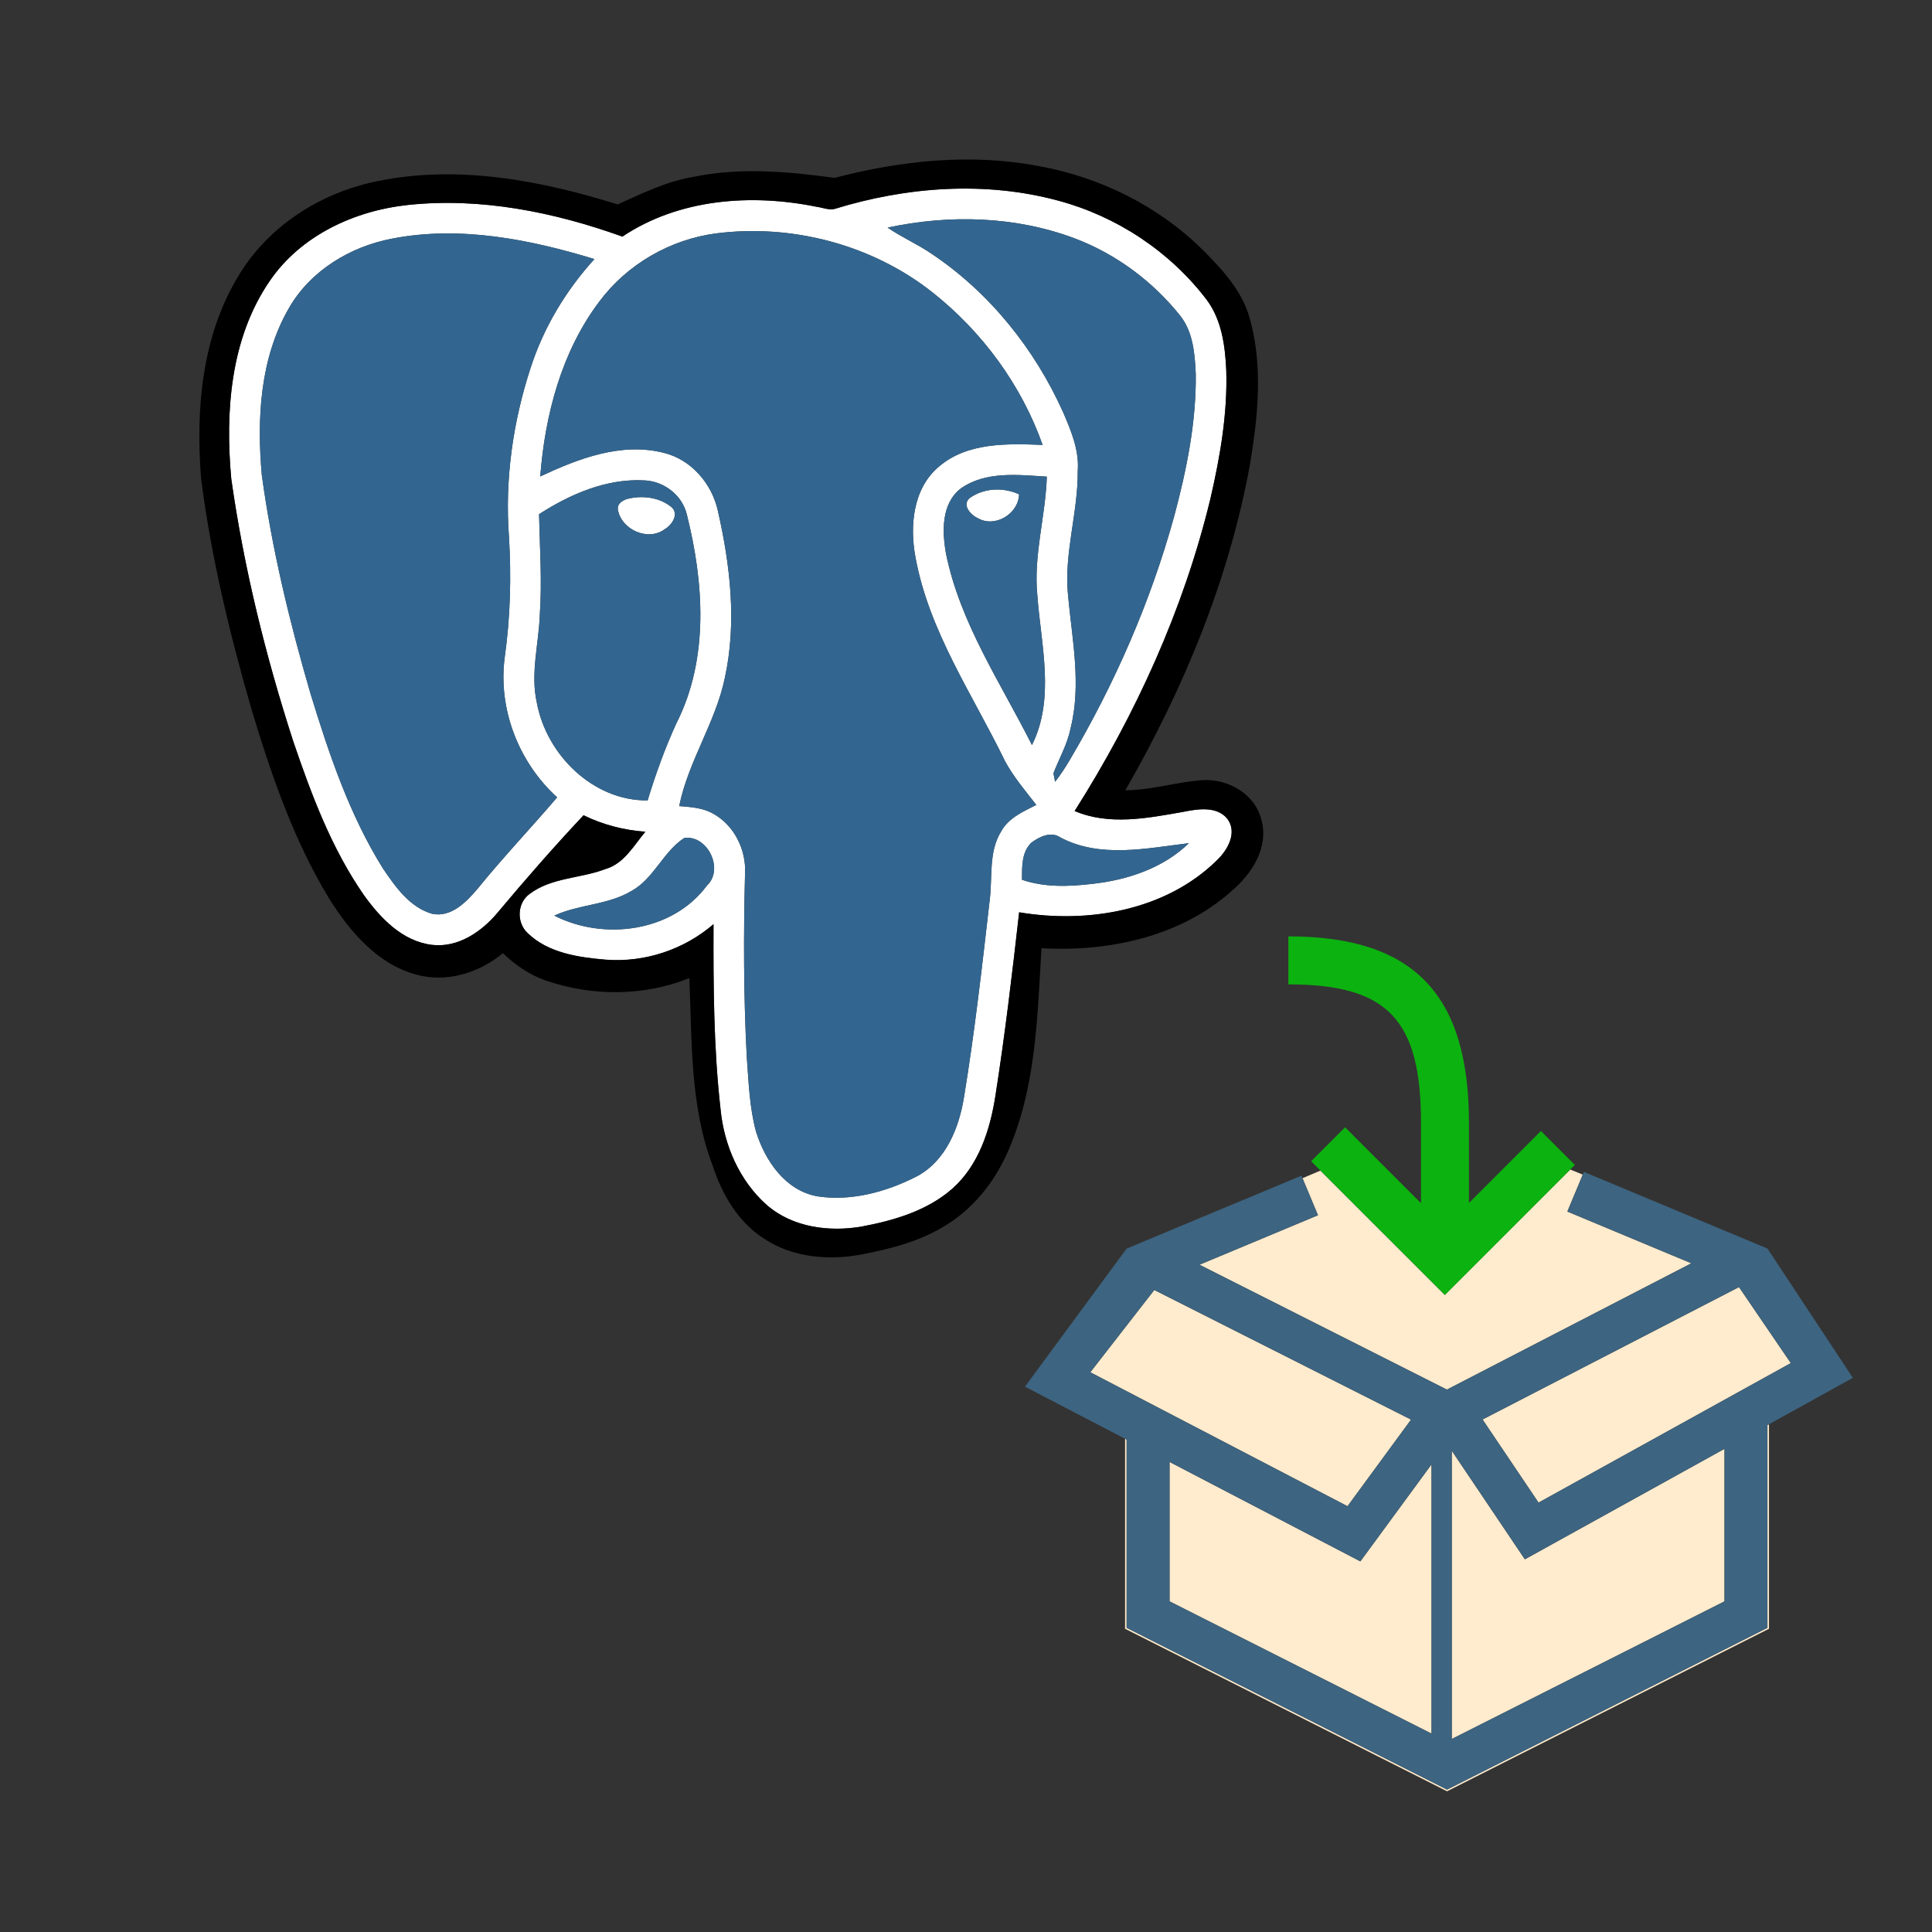 <?xml version="1.0" encoding="utf-8"?>
<!-- Generator: Adobe Illustrator 17.0.0, SVG Export Plug-In . SVG Version: 6.00 Build 0)  -->
<!DOCTYPE svg PUBLIC "-//W3C//DTD SVG 1.1//EN" "http://www.w3.org/Graphics/SVG/1.1/DTD/svg11.dtd">
<svg version="1.1" id="Layer_1" xmlns="http://www.w3.org/2000/svg" x="0px" y="0px"
     width="42px" height="42px" viewBox="0 0 42 42" enable-background="new 0 0 42 42" xml:space="preserve">
<rect x="0" y="0" width="42" height="42" fill="#333333" stroke="none"/>
<g>
	<polygon fill="#FFEBCD" points="26.075,27.494 31.454,30.209 36.769,27.463 34.073,26.338 34.408,25.536 34.136,25.424 
		31.409,28.15 28.705,25.448 28.315,25.613 28.651,26.418 	"/>
  <polygon fill="#FFEBCD" points="38.931,29.633 37.804,27.98 32.229,30.859 33.446,32.666 	"/>
  <polygon fill="#FFEBCD" points="38.423,30.98 38.423,35.387 31.458,38.904 24.491,35.387 24.491,31.295 24.458,31.278
		24.458,35.408 31.458,38.941 38.456,35.408 38.456,30.962 	"/>
  <polygon fill="#FFEBCD" points="25.425,31.781 25.425,34.812 31.12,37.687 31.12,31.834 29.573,33.943 	"/>
  <polygon fill="#FFEBCD" points="30.675,30.861 25.093,28.043 23.702,29.832 29.294,32.744 	"/>
  <polygon fill="#FFEBCD" points="37.489,31.496 33.149,33.898 31.56,31.537 31.56,37.805 37.489,34.812 	"/>
  <path fill="#3D6480" d="M24.491,35.387l6.967,3.518l6.965-3.518V30.98l0.033-0.018l1.824-1.009l-1.857-2.811l-3.99-1.666
		l-0.025,0.06l-0.334,0.802l2.695,1.125l-5.314,2.746l-5.379-2.715l2.576-1.076l-0.336-0.805l-0.023-0.056l-3.801,1.586
		l-2.211,3.002l2.178,1.133l0.033,0.017V35.387z M37.804,27.98l1.127,1.652l-5.484,3.033l-1.217-1.807L37.804,27.98z M31.56,31.537
		l1.59,2.361l4.34-2.402v3.316l-5.93,2.992V31.537z M31.12,37.687l-5.695-2.875v-3.031l4.148,2.162l1.547-2.109V37.687z
		 M23.702,29.832l1.391-1.789l5.582,2.818l-1.381,1.883L23.702,29.832z"/>
  <path fill="#0CB20F" d="M34.136,25.424l0.1-0.099l-0.738-0.738l-1.564,1.564v-1.74c0-2.803-1.211-4.055-3.926-4.055V21.4
		c2.156,0,2.883,0.76,2.883,3.01v1.746l-1.65-1.65l-0.738,0.738l0.204,0.204l2.704,2.702L34.136,25.424z"/>
  <path fill="#FFFFFF" d="M26.447,18.71c0.238-0.224,0.464-0.612,0.229-0.917c-0.241-0.279-0.653-0.202-0.972-0.14
		c-0.767,0.136-1.6,0.296-2.342-0.022c1.325-2.091,2.367-4.375,2.95-6.784c0.212-0.916,0.375-1.853,0.346-2.795
		c-0.023-0.529-0.098-1.091-0.42-1.527c-0.799-1.053-1.955-1.819-3.23-2.162c-1.593-0.432-3.302-0.304-4.87,0.181
		c-0.129,0.026-0.257-0.031-0.384-0.048c-1.422-0.289-2.99-0.176-4.224,0.648c-1.48-0.532-3.073-0.854-4.649-0.689
		C7.709,4.576,6.532,5.12,5.858,6.118c-0.851,1.245-0.965,2.837-0.83,4.297c0.274,1.938,0.746,3.846,1.348,5.706
		c0.396,1.161,0.832,2.329,1.537,3.343c0.357,0.498,0.834,0.999,1.474,1.078c0.569,0.069,1.083-0.284,1.432-0.702
		c0.604-0.722,1.224-1.431,1.867-2.115c0.42,0.206,0.877,0.324,1.343,0.358c-0.253,0.301-0.461,0.691-0.862,0.809
		c-0.542,0.209-1.176,0.182-1.653,0.542c-0.275,0.197-0.289,0.626-0.042,0.854c0.447,0.434,1.108,0.527,1.702,0.577
		c0.844,0.063,1.695-0.22,2.337-0.772c-0.004,1.342,0.002,2.687,0.153,4.021c0.074,0.78,0.412,1.56,1.006,2.084
		c0.561,0.488,1.357,0.591,2.068,0.467c0.697-0.132,1.415-0.342,1.96-0.818c0.579-0.511,0.826-1.282,0.941-2.021
		c0.208-1.326,0.366-2.658,0.517-3.991C23.646,20.084,25.334,19.799,26.447,18.71z M23.368,5.184
		c0.896,0.339,1.689,0.93,2.287,1.677c0.284,0.357,0.32,0.836,0.34,1.274c0.012,1.045-0.199,2.078-0.468,3.084
		c-0.513,1.861-1.293,3.645-2.273,5.305c-0.097,0.164-0.201,0.321-0.317,0.472c-0.01-0.046-0.027-0.139-0.036-0.185
		c0.121-0.319,0.299-0.621,0.368-0.961c0.246-0.958,0.038-1.944-0.051-2.908c-0.092-0.91,0.219-1.795,0.211-2.703
		c0.035-0.444-0.141-0.865-0.312-1.264c-0.618-1.382-1.602-2.612-2.862-3.456c-0.308-0.212-0.652-0.359-0.959-0.571
		C20.638,4.659,22.075,4.696,23.368,5.184z M22.551,12.943c0.078,1.076,0.391,2.232-0.117,3.254
		c-0.681-1.354-1.56-2.646-1.867-4.154c-0.087-0.481-0.108-1.088,0.317-1.422c0.541-0.384,1.248-0.298,1.873-0.259
		C22.729,11.227,22.464,12.073,22.551,12.943z M10.383,19.32c-0.244,0.288-0.574,0.631-0.989,0.545
		c-0.487-0.141-0.797-0.585-1.068-0.984c-0.732-1.172-1.175-2.495-1.578-3.81c-0.454-1.556-0.836-3.136-1.056-4.743
		C5.582,9.105,5.65,7.795,6.276,6.706c0.469-0.824,1.342-1.35,2.26-1.521c1.469-0.282,2.977,0.018,4.386,0.447
		c-0.621,0.684-1.105,1.488-1.389,2.37c-0.385,1.178-0.561,2.43-0.469,3.667c0.053,0.872,0.03,1.747-0.091,2.612
		c-0.152,1.129,0.301,2.29,1.139,3.053C11.542,18.001,10.937,18.638,10.383,19.32z M11.67,15.277
		c-0.144-0.64,0.044-1.282,0.065-1.923c0.05-0.726-0.001-1.451-0.017-2.176c0.679-0.438,1.472-0.781,2.292-0.735
		c0.425,0.019,0.818,0.319,0.92,0.738c0.372,1.485,0.487,3.137-0.227,4.544c-0.248,0.542-0.451,1.104-0.625,1.675
		C12.891,17.412,11.88,16.408,11.67,15.277z M15.367,19.252c-0.746,1.01-2.239,1.203-3.317,0.653
		c0.532-0.247,1.154-0.228,1.667-0.53c0.497-0.268,0.693-0.855,1.158-1.158C15.38,18.145,15.749,18.896,15.367,19.252z
		 M21.765,18.071c-0.283,0.457-0.184,1.014-0.253,1.521c-0.163,1.421-0.323,2.843-0.555,4.254c-0.109,0.676-0.396,1.396-1.035,1.731
		c-0.654,0.333-1.415,0.542-2.151,0.43c-0.698-0.123-1.139-0.774-1.337-1.409c-0.144-0.532-0.16-1.088-0.201-1.636
		c-0.069-1.321-0.071-2.646-0.037-3.97c0.029-0.517-0.236-1.055-0.696-1.306c-0.224-0.126-0.485-0.143-0.735-0.163
		c0.196-0.973,0.788-1.812,0.991-2.782c0.264-1.202,0.119-2.452-0.151-3.639c-0.131-0.592-0.581-1.115-1.182-1.26
		c-0.922-0.232-1.854,0.129-2.679,0.515c0.104-1.342,0.463-2.714,1.285-3.803c0.604-0.81,1.541-1.351,2.541-1.481
		c1.65-0.209,3.385,0.245,4.694,1.277c1.084,0.855,1.94,2.017,2.401,3.321c-0.767-0.028-1.637-0.059-2.256,0.474
		c-0.563,0.475-0.635,1.284-0.509,1.964c0.294,1.617,1.247,2.991,1.951,4.444c0.187,0.342,0.438,0.639,0.677,0.944
		C22.245,17.642,21.927,17.779,21.765,18.071z M22.217,19.125c0.002-0.277-0.013-0.604,0.209-0.81
		c0.177-0.13,0.426-0.249,0.63-0.107c0.864,0.455,1.87,0.233,2.789,0.122c-0.562,0.546-1.34,0.802-2.105,0.885
		C23.232,19.275,22.706,19.293,22.217,19.125z"/>
  <path fill="#FFFFFF" d="M21.084,10.824c-0.181,0.148,0.014,0.368,0.169,0.438c0.374,0.221,0.888-0.088,0.901-0.517
		C21.815,10.589,21.39,10.605,21.084,10.824z"/>
  <path fill="#FFFFFF" d="M14.447,11.507c0.159-0.091,0.328-0.339,0.144-0.488c-0.264-0.215-0.647-0.256-0.967-0.169
		c-0.104,0.035-0.211,0.106-0.191,0.232C13.507,11.513,14.084,11.774,14.447,11.507z"/>
  <path fill="#326690" d="M23.117,8.975c0.171,0.398,0.347,0.819,0.312,1.264c0.008,0.908-0.303,1.793-0.211,2.703
		c0.089,0.964,0.297,1.95,0.051,2.908c-0.069,0.34-0.247,0.642-0.368,0.961c0.009,0.046,0.026,0.139,0.036,0.185
		c0.116-0.15,0.221-0.308,0.317-0.472c0.98-1.66,1.761-3.443,2.273-5.305c0.269-1.006,0.479-2.039,0.468-3.084
		c-0.02-0.438-0.056-0.917-0.34-1.274c-0.598-0.747-1.392-1.338-2.287-1.677c-1.293-0.487-2.73-0.524-4.072-0.236
		c0.307,0.212,0.651,0.359,0.959,0.571C21.516,6.362,22.499,7.593,23.117,8.975z"/>
  <path fill="#326690" d="M21.852,16.554c-0.704-1.453-1.657-2.827-1.951-4.444c-0.126-0.68-0.054-1.489,0.509-1.964
		c0.619-0.532,1.489-0.502,2.256-0.474c-0.461-1.305-1.317-2.466-2.401-3.321c-1.31-1.032-3.044-1.486-4.694-1.277
		c-1,0.131-1.938,0.672-2.541,1.481c-0.822,1.089-1.181,2.461-1.285,3.803c0.825-0.386,1.757-0.747,2.679-0.515
		c0.601,0.145,1.051,0.668,1.182,1.26c0.271,1.187,0.415,2.437,0.151,3.639c-0.203,0.971-0.795,1.81-0.991,2.782
		c0.25,0.021,0.512,0.037,0.735,0.163c0.46,0.251,0.726,0.789,0.696,1.306c-0.034,1.323-0.032,2.648,0.037,3.97
		c0.041,0.548,0.058,1.104,0.201,1.636c0.198,0.635,0.639,1.286,1.337,1.409c0.736,0.112,1.497-0.097,2.151-0.43
		c0.639-0.336,0.926-1.056,1.035-1.731c0.231-1.411,0.392-2.833,0.555-4.254c0.069-0.507-0.03-1.063,0.253-1.521
		c0.162-0.292,0.48-0.43,0.764-0.573C22.29,17.192,22.038,16.895,21.852,16.554z"/>
  <path fill="#326690" d="M10.974,14.281c0.121-0.865,0.144-1.74,0.091-2.612c-0.092-1.237,0.084-2.489,0.469-3.667
		c0.283-0.882,0.768-1.687,1.389-2.37c-1.409-0.43-2.917-0.729-4.386-0.447c-0.918,0.172-1.791,0.697-2.26,1.521
		C5.65,7.795,5.582,9.105,5.691,10.328c0.22,1.607,0.602,3.188,1.056,4.743c0.403,1.314,0.846,2.638,1.578,3.81
		c0.271,0.399,0.581,0.844,1.068,0.984c0.415,0.086,0.745-0.257,0.989-0.545c0.554-0.683,1.159-1.319,1.729-1.986
		C11.274,16.571,10.821,15.41,10.974,14.281z"/>
  <path fill="#326690" d="M20.884,10.621c-0.426,0.334-0.404,0.94-0.317,1.422c0.308,1.508,1.187,2.8,1.867,4.154
		c0.508-1.021,0.195-2.178,0.117-3.254c-0.087-0.87,0.179-1.717,0.206-2.581C22.132,10.323,21.425,10.237,20.884,10.621z
		 M21.253,11.263c-0.155-0.07-0.35-0.29-0.169-0.438c0.306-0.219,0.731-0.235,1.07-0.078C22.141,11.175,21.627,11.483,21.253,11.263
		z"/>
  <path fill="#326690" d="M14.704,15.726c0.714-1.407,0.599-3.059,0.227-4.544c-0.102-0.419-0.495-0.72-0.92-0.738
		c-0.82-0.046-1.613,0.297-2.292,0.735c0.016,0.725,0.066,1.45,0.017,2.176c-0.021,0.641-0.209,1.283-0.065,1.923
		c0.21,1.131,1.221,2.135,2.409,2.123C14.253,16.83,14.456,16.268,14.704,15.726z M13.433,11.082
		c-0.02-0.126,0.088-0.197,0.191-0.232c0.319-0.087,0.703-0.046,0.967,0.169c0.185,0.149,0.016,0.397-0.144,0.488
		C14.084,11.774,13.507,11.513,13.433,11.082z"/>
  <path fill="#326690" d="M25.845,18.33c-0.919,0.111-1.925,0.333-2.789-0.122c-0.204-0.142-0.453-0.022-0.63,0.107
		c-0.222,0.205-0.207,0.532-0.209,0.81c0.489,0.168,1.016,0.15,1.522,0.09C24.505,19.132,25.283,18.876,25.845,18.33z"/>
  <path fill="#326690" d="M14.875,18.217c-0.465,0.303-0.661,0.891-1.158,1.158c-0.513,0.303-1.135,0.283-1.667,0.53
		c1.078,0.55,2.571,0.356,3.317-0.653C15.749,18.896,15.38,18.145,14.875,18.217z"/>
  <path d="M26.773,19.371c0.439-0.371,0.815-0.948,0.649-1.546c-0.133-0.561-0.725-0.901-1.278-0.865
		c-0.563,0.037-1.111,0.219-1.68,0.219c1.264-2.197,2.252-4.575,2.708-7.077c0.174-1.042,0.288-2.136,0-3.168
		c-0.161-0.602-0.594-1.07-1.023-1.499c-0.967-0.959-2.238-1.586-3.575-1.826c-1.472-0.28-2.992-0.119-4.432,0.258
		c-1.006-0.138-2.04-0.231-3.044-0.027c-0.591,0.095-1.13,0.36-1.67,0.604c-1.668-0.521-3.461-0.863-5.2-0.51
		C7.002,4.173,5.854,4.893,5.2,5.971C4.386,7.287,4.251,8.9,4.372,10.409c0.218,1.698,0.62,3.366,1.095,5.01
		c0.429,1.422,0.916,2.846,1.691,4.12c0.446,0.71,1.043,1.416,1.884,1.646c0.662,0.187,1.373-0.034,1.891-0.464
		c0.268,0.258,0.579,0.472,0.932,0.595c1.006,0.345,2.131,0.346,3.121-0.053c0.059,1.368,0.01,2.785,0.51,4.084
		c0.201,0.622,0.554,1.224,1.116,1.582c0.609,0.405,1.384,0.475,2.088,0.347c0.646-0.122,1.3-0.288,1.862-0.64
		c0.59-0.361,1.038-0.918,1.322-1.543c0.638-1.401,0.668-2.971,0.756-4.48C24.102,20.696,25.655,20.367,26.773,19.371z
		 M21.639,23.823c-0.115,0.739-0.362,1.511-0.941,2.021c-0.545,0.477-1.263,0.687-1.96,0.818c-0.711,0.124-1.508,0.021-2.068-0.467
		c-0.594-0.524-0.932-1.304-1.006-2.084c-0.151-1.334-0.157-2.679-0.153-4.021c-0.642,0.553-1.493,0.836-2.337,0.772
		c-0.594-0.05-1.255-0.144-1.702-0.577c-0.247-0.228-0.233-0.656,0.042-0.854c0.478-0.36,1.111-0.333,1.653-0.542
		c0.401-0.117,0.609-0.508,0.862-0.809c-0.466-0.034-0.923-0.152-1.343-0.358c-0.644,0.685-1.264,1.394-1.867,2.115
		c-0.349,0.418-0.862,0.771-1.432,0.702c-0.64-0.079-1.116-0.58-1.474-1.078c-0.705-1.014-1.141-2.182-1.537-3.343
		c-0.602-1.86-1.073-3.769-1.348-5.706c-0.135-1.46-0.021-3.052,0.83-4.297C6.532,5.12,7.709,4.576,8.881,4.454
		c1.576-0.165,3.169,0.157,4.649,0.689c1.233-0.824,2.802-0.938,4.224-0.648c0.127,0.017,0.255,0.074,0.384,0.048
		c1.568-0.484,3.277-0.612,4.87-0.181c1.275,0.343,2.432,1.109,3.23,2.162c0.322,0.437,0.396,0.998,0.42,1.527
		c0.029,0.942-0.134,1.879-0.346,2.795c-0.583,2.409-1.625,4.693-2.95,6.784c0.742,0.318,1.575,0.158,2.342,0.022
		c0.318-0.063,0.73-0.14,0.972,0.14c0.235,0.305,0.01,0.693-0.229,0.917c-1.113,1.089-2.801,1.374-4.292,1.122
		C22.005,21.165,21.847,22.497,21.639,23.823z"/>
</g>
</svg>
